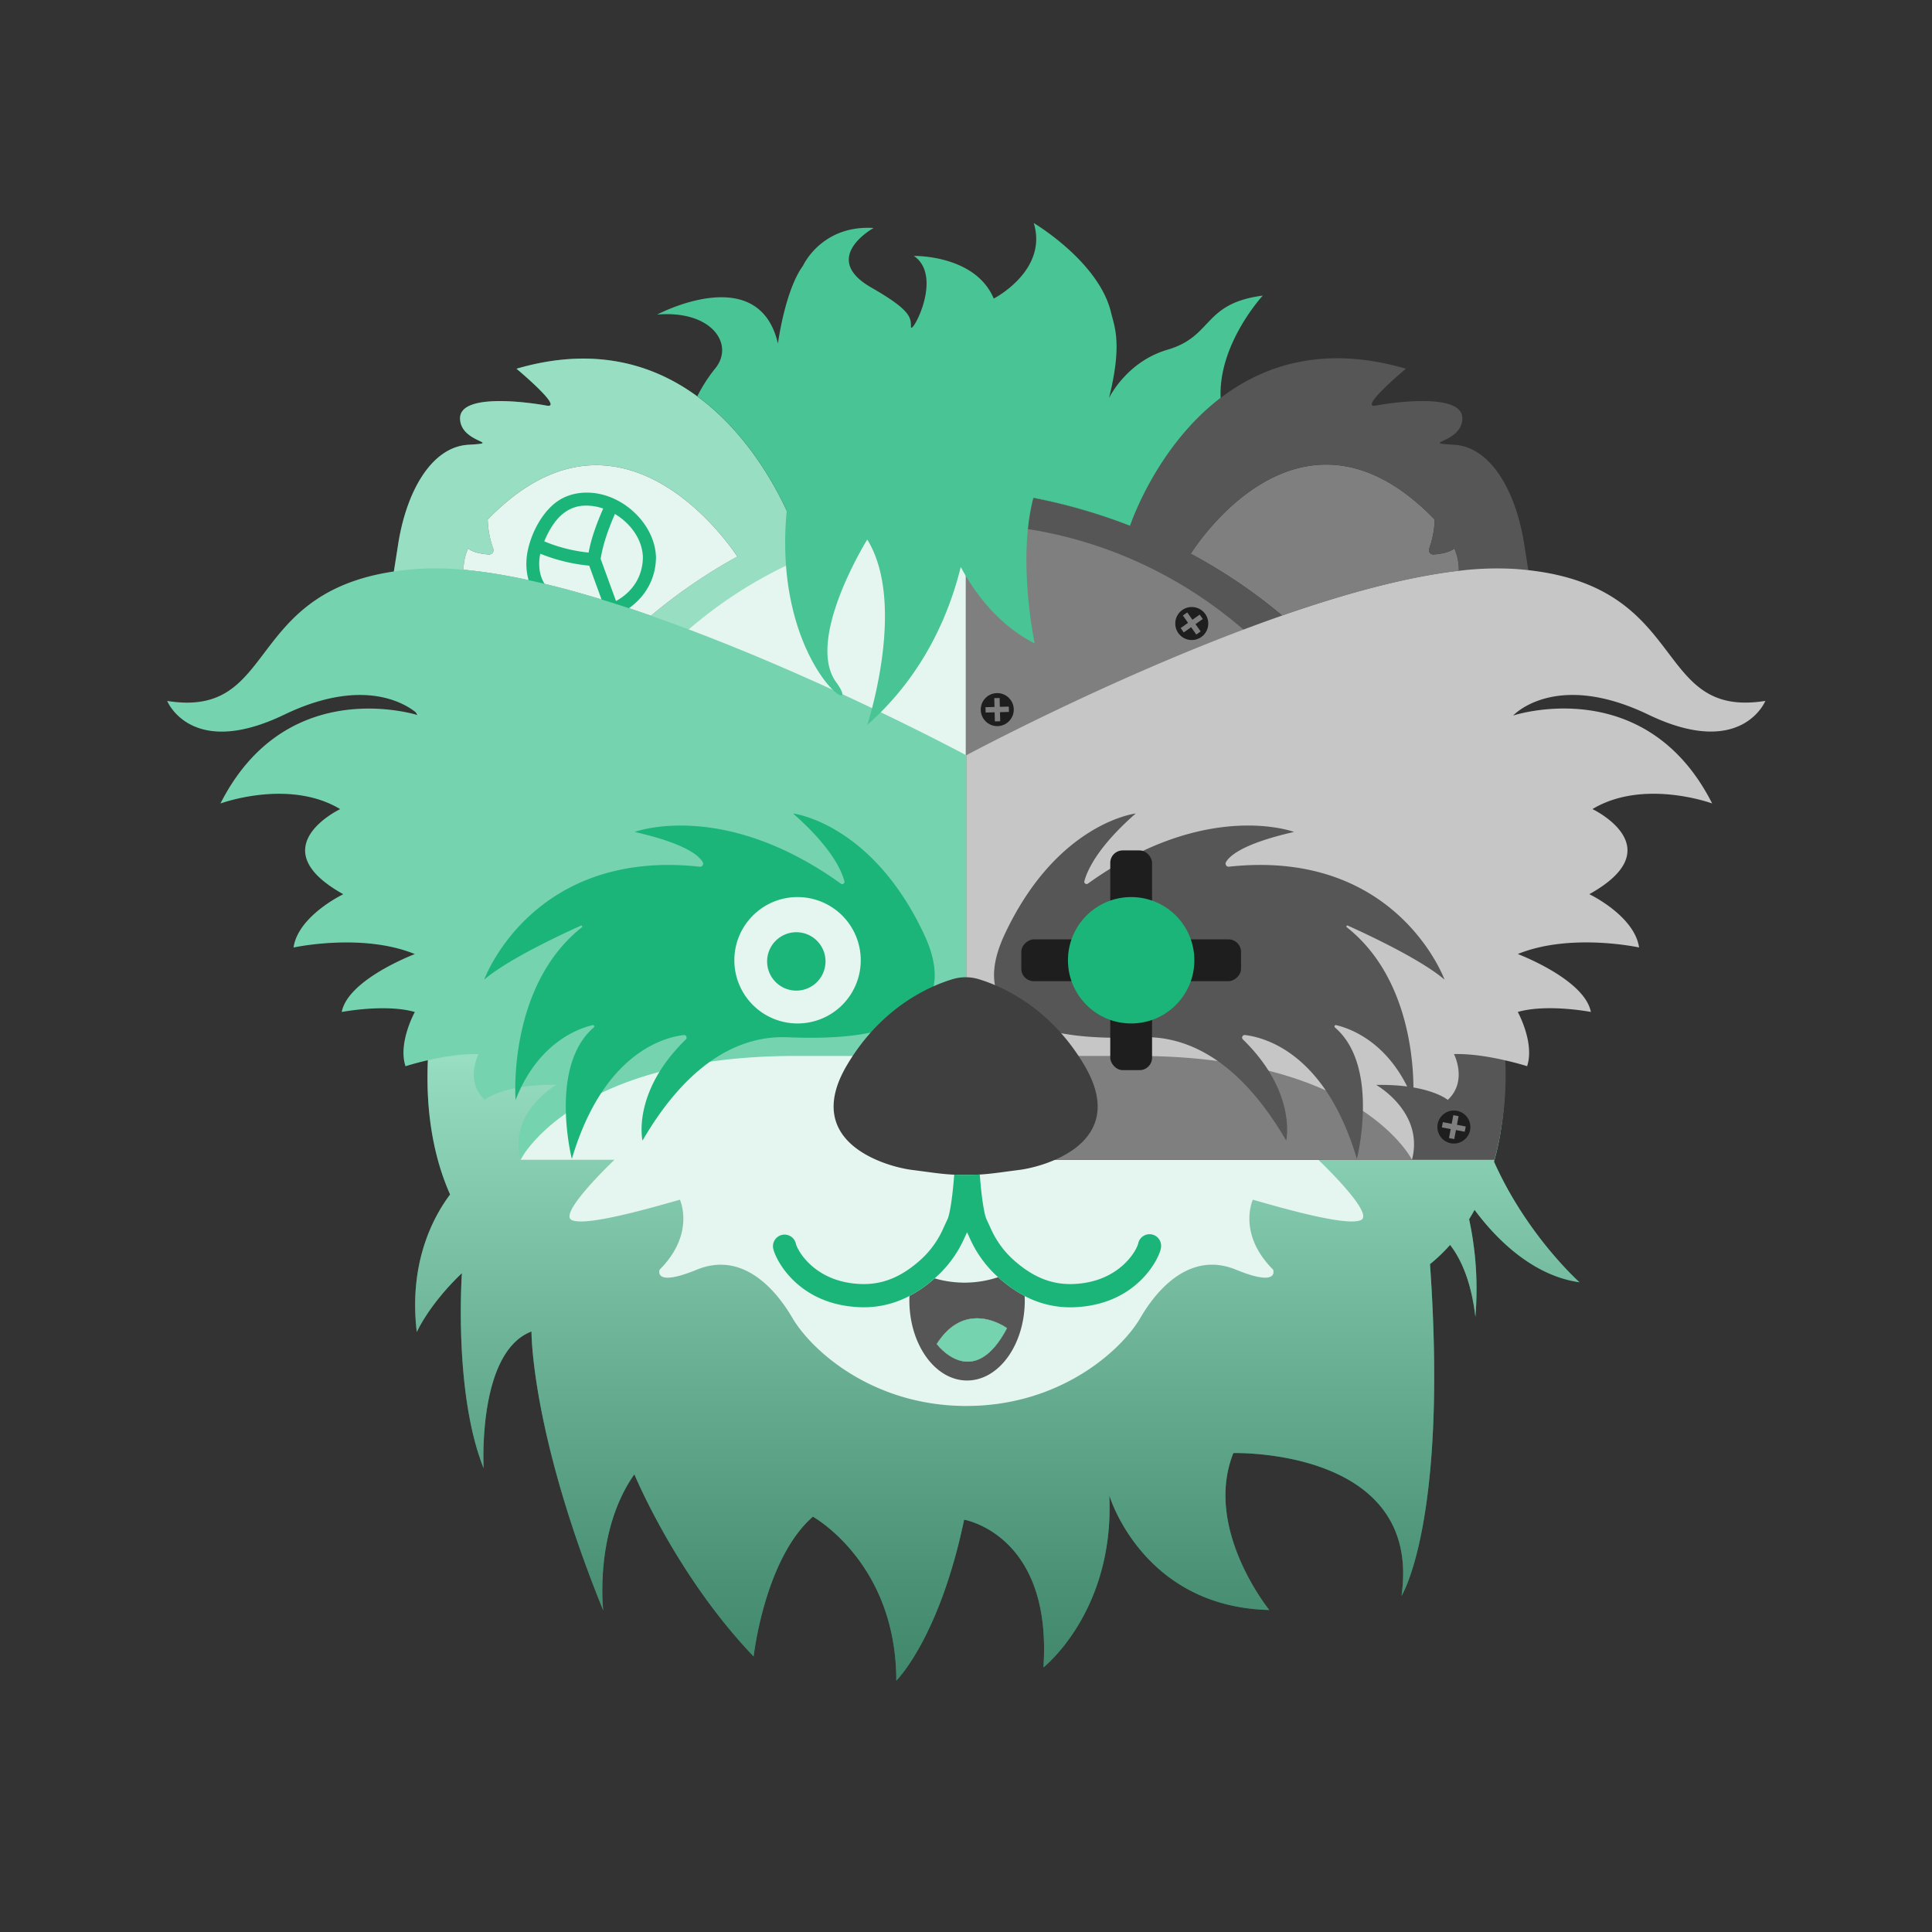 <svg xmlns="http://www.w3.org/2000/svg" xmlns:xlink="http://www.w3.org/1999/xlink" viewBox="0 0 1334 1334" xmlns:v="https://vecta.io/nano"><rect x="0" y="0" width="1334" height="1334" fill="#333333" stroke="none"/><style><![CDATA[.A{isolation:isolate}.C{mix-blend-mode:multiply}]]></style><defs><linearGradient id="A" x1="680.03" y1="247.6" x2="680.03" y2="1160.47" gradientUnits="userSpaceOnUse"><stop offset=".53" stop-color="#fff"/><stop offset=".54" stop-color="#f8f8f8"/><stop offset=".77" stop-color="#a7a7a7"/><stop offset=".92" stop-color="#747474"/><stop offset="1" stop-color="#606060"/></linearGradient><path id="B" d="M695.3 917.07C671.84 961.7 646.8 928 646.8 928c20.33-31.95 48.48-10.93 48.48-10.93z"/></defs><g class="A"><g><path d="M1090.63 885.38s-36.2-32.1-59.05-83.26l.37-1.33c16.66-61.2 5.76-148.16-49.88-251.42q-7.87-14.64-17-29.73c-28.4-47-62.26-81.77-96.8-107.57a375.3 375.3 0 0 0-87.83-48.67c-59.08-23.15-106.52-25.06-112.65-25.22h-.67s-52.72.43-118.5 27.3c-5-13.25-25.56-61.3-67.17-91.8-30-22-70.87-34.84-124.83-19.08 0 0 33.4 27.83 20.68 25.45s-59.64-8.75-59.64 8.74 31 16.77 5.56 18.33-42.94 32.57-48.5 69.95l-2.76 17.53c-3.8 25.87-6.24 61.05 15.25 97.28a55.92 55.92 0 0 0 1.07 1.78c12 19.6 31.18 39.46 61 58.28l3-2.75c-37.33 69.24-54.56 131.16-56.85 182.9-1.6 36.2 4.12 67.4 15.36 92.67-11.08 14.7-28.82 46.62-23 95 0 0 8.17-18.77 31.15-40.7 0 0-5.9 82.5 15 134.73 0 0-4.55-80.22 33.05-94.42 0 0-.6 69.36 49.53 192.6 0 0-6.42-54.43 21.5-94 0 0 28.8 69.9 82.35 125.78 0 0 7.47-67.3 40.9-96.53 0 0 57.6 31.77 57.6 113.24 0 0 29.6-29 46.84-111.15 0 0 61 10.13 54.75 102 0 0 49.13-38.57 45.5-118.76 0 0 22.72 77 110.45 79.1 0 0-45.7-56.13-24.8-108.35 0 0 130.73-3.73 116.1 98.62 0 0 32.22-51 19.67-229.05a116.48 116.48 0 0 0 13.87-13.29c7.1 9.16 14.54 24.47 17.46 49.72a228.76 228.76 0 0 0-4.33-67.46c1.3-2.1 2.56-4.25 3.77-6.47 13 17.56 38.48 45.27 72.5 50zm-770.58-492a36.35 36.35 0 0 1 3.17-14.76c3.44 2.94 9.9 3.9 14.36 4.2a3 3 0 0 0 3-4 64.42 64.42 0 0 1-3.83-20.1c90.52-93.55 166 15.84 172.42 25.53a364.14 364.14 0 0 0-30.38 18.64 367.06 367.06 0 0 0-29.3 22.21c-45.5-15.82-91.15-28.26-129.44-31.7z" fill="#1bb57a"/><path class="C" d="M1090.63 885.38s-36.2-32.1-59.05-83.26l.37-1.33c16.66-61.2 5.76-148.16-49.88-251.42q-7.87-14.64-17-29.73c-28.4-47-62.26-81.77-96.8-107.57a375.3 375.3 0 0 0-87.83-48.67c-59.08-23.15-106.52-25.06-112.65-25.22h-.67s-52.72.43-118.5 27.3c-5-13.25-25.56-61.3-67.17-91.8-30-22-70.87-34.84-124.83-19.08 0 0 33.4 27.83 20.68 25.45s-59.64-8.75-59.64 8.74 31 16.77 5.56 18.33-42.94 32.57-48.5 69.95l-2.76 17.53c-3.8 25.87-6.24 61.05 15.25 97.28a55.92 55.92 0 0 0 1.07 1.78c12 19.6 31.18 39.46 61 58.28l3-2.75c-37.33 69.24-54.56 131.16-56.85 182.9-1.6 36.2 4.12 67.4 15.36 92.67-11.08 14.7-28.82 46.62-23 95 0 0 8.17-18.77 31.15-40.7 0 0-5.9 82.5 15 134.73 0 0-4.55-80.22 33.05-94.42 0 0-.6 69.36 49.53 192.6 0 0-6.42-54.43 21.5-94 0 0 28.8 69.9 82.35 125.78 0 0 7.47-67.3 40.9-96.53 0 0 57.6 31.77 57.6 113.24 0 0 29.6-29 46.84-111.15 0 0 61 10.13 54.75 102 0 0 49.13-38.57 45.5-118.76 0 0 22.72 77 110.45 79.1 0 0-45.7-56.13-24.8-108.35 0 0 130.73-3.73 116.1 98.62 0 0 32.22-51 19.67-229.05a116.48 116.48 0 0 0 13.87-13.29c7.1 9.16 14.54 24.47 17.46 49.72a228.76 228.76 0 0 0-4.33-67.46c1.3-2.1 2.56-4.25 3.77-6.47 13 17.56 38.48 45.27 72.5 50zM478.78 402.93a367.06 367.06 0 0 0-29.3 22.21c-45.45-15.86-91.14-28.3-129.43-31.73a36.35 36.35 0 0 1 3.17-14.76c3.44 2.94 9.9 3.9 14.36 4.2a3 3 0 0 0 3-4 64.42 64.42 0 0 1-3.83-20.1c90.52-93.55 166 15.84 172.42 25.53-10.07 5.53-20.24 11.72-30.4 18.65z" opacity=".55" fill="url(#A)"/><g fill="#e4f6ef"><path d="M509.16 384.3a364.14 364.14 0 0 0-30.38 18.64 367.06 367.06 0 0 0-29.3 22.21c-45.45-15.86-91.14-28.3-129.43-31.73a36.35 36.35 0 0 1 3.17-14.76c3.44 2.94 9.9 3.9 14.36 4.2a3 3 0 0 0 3-4 64.42 64.42 0 0 1-3.83-20.1c90.5-93.54 166.02 15.85 172.4 25.54zm158-21.78s-278.7-20.25-334.8 378.58h59.2l-32.12 59.7h64.84s-39 36.9-29.6 41.57 53-7.8 74.78-14c0 0 10.9 23.37-14 48.3 0 0-4.7 12.46 25.7 0s53.25 11.56 66 33.37 54.7 60.68 120 60.75h0c65.43 0 107.5-38.95 120.2-60.76s35.58-45.83 66-33.37 25.7 0 25.7 0c-24.92-24.93-14-48.3-14-48.3 21.8 6.24 65.43 18.7 74.78 14s-29.6-41.58-29.6-41.58H667.3z"/></g><g fill="#565656"><path d="M707.5 894.83a88.33 88.33 0 0 1-16.5-11.37q-.9-.78-1.8-1.6a73.46 73.46 0 0 1-43.84.82l-.87.77a87.68 87.68 0 0 1-16.53 11.37l-.06 3c0 30.58 17.84 55.38 39.85 55.38s39.84-24.8 39.84-55.38l-.1-3zM646.8 928c20.33-32 48.48-10.94 48.48-10.94C671.84 961.7 646.8 928 646.8 928z"/><use xlink:href="#B"/></g><use xlink:href="#B" fill="#76d3af"/><path d="M1007.3 394.13c-36.7 4.23-79.46 16.06-122 30.9q-8.12-6.82-16.33-12.94a369.57 369.57 0 0 0-46.79-29.75c5.9-9.27 77.83-117.26 168.47-23.58a64.58 64.58 0 0 1-3.82 20.1 3 3 0 0 0 3 4c4.45-.3 10.92-1.26 14.35-4.2a36.7 36.7 0 0 1 3.12 15.47z" fill="#7f7f7f"/><path d="M982.54 549.06c81.92-53.94 78.64-115.87 72.72-155.4l-2.62-16.6c-5.56-37.38-23.06-68.4-48.5-69.95s5.57-.83 5.57-18.33-46.92-11.13-59.64-8.74 20.67-25.45 20.67-25.45c-56.44-16.5-98.15-2.56-127.9 20.16C799.2 308 781.26 360.2 780.3 363.1c-61.9-24.1-110.82-24.9-112.5-24.92h0l.07 462.65h364a223.37 223.37 0 0 0 7.5-68.6c-2.18-51.82-19.42-113.8-56.82-183.16zm8.07-190.3a64.58 64.58 0 0 1-3.82 20.1 3 3 0 0 0 3 4c4.45-.3 10.92-1.26 14.35-4.2a36.7 36.7 0 0 1 3.18 15.48c-36.7 4.23-79.46 16.06-122 30.9q-8.12-6.82-16.33-12.94a369.57 369.57 0 0 0-46.79-29.75c5.85-9.28 77.8-117.27 168.4-23.6z" fill="#565656"/><path d="M975 800.8H666.83l-.01-438.3s278.7-20.25 334.8 378.58h-59.2s28.14 47.44 32.6 59.7z" fill="#7f7f7f"/><path d="M1044.77 494.07s91.27-30.35 137.44 60.7c-.9-.32-47.58-17.2-82.67 3.88 0 0 55.84 26.48-2.15 58.76 0 0 31.14 14.86 34.36 36.8 0 0-47.25-10.33-83.76 4.52 0 0 46.18 17.44 50.47 40 0 0-30.07-5.82-50.47 0 0 0 11.8 21.3 6.44 37.45 0 0-6.14-2-15-4-10-2.32-23.5-4.7-35.5-4.37 0 0 9.67 18.73-4.3 31.64 0 0-12.9-11-49.4-10.33 0 0 33.3 18.73 24.7 51.66 0 0-35.64-71.68-190.07-71.68H667.2V521.5l.64-.34c8.2-4.38 94.22-49.85 188.32-85.52q6.86-2.6 13.75-5.12 7.65-2.8 15.34-5.48c42.6-14.84 85.36-26.67 122-30.9a214.33 214.33 0 0 1 38-1.34c3.44.22 6.76.52 10 .88 112 12.4 85.78 102.74 163.7 90.27 0 0-16.35 40.48-80.78 9.5s-93.42.64-93.42.64z" fill="#c6c6c6"/><path d="M748.76 608.32c1.9-7.12 9-23.48 35.44-46.63 0 0-54.2 6.33-90.34 83.12s68.66 72.28 94.86 71.38 64.15 10.8 99.38 71.37c0 0 7.67-33.22-29.94-69.9a1.77 1.77 0 0 1 1.46-3c14.26 1.7 55.8 13 77.27 85.55 0 0 16.2-63.92-15.16-90.78a.93.93 0 0 1 .83-1.6c10 2.34 37.82 12.23 53.18 51.72 0 0 6-78.32-45.76-119.27a.67.67 0 0 1 .69-1.15c14 6.3 50.82 23.54 66.75 37.3 0 0-32.87-90.62-148.84-78a2.12 2.12 0 0 1-2.16-3c2.47-4.55 11.94-13 47.1-21 0 0-60.75-22.9-142.28 35.63a1.58 1.58 0 0 1-2.48-1.75z" fill="#565656"/><g fill="#1e1e1e"><rect x="766.61" y="587.19" width="28.86" height="64.43" rx="8.59"/><rect x="766.61" y="674.47" width="28.86" height="64.43" rx="8.59"/><rect x="810.25" y="630.83" width="28.86" height="64.43" rx="8.59" transform="matrix(0 1 -1 0 1487.72 -161.63)"/><rect x="722.98" y="630.83" width="28.86" height="64.43" rx="8.59" transform="matrix(0 1 -1 0 1400.45 -74.36)"/></g><circle cx="781.04" cy="663.04" r="43.64" fill="#1bb57a"/><circle cx="822.89" cy="430.53" r="11.4" fill="#1e1e1e"/><g fill="#7f7f7f"><path d="M829.024 435.998l-3.015 2.127-9.27-13.14 3.015-2.127z"/><path d="M828.358 424.386l2.127 3.015-13.14 9.27-2.127-3.015z"/></g><circle cx="688.58" cy="489.97" r="11.4" fill="#1e1e1e"/><g fill="#7f7f7f"><path d="M696.54 487.894l.093 3.69-16.075.404-.093-3.69z"/><path d="M686.524 482.04l3.69-.093.404 16.075-3.69.093z"/></g><path d="M413.74 341c-11.14-2.2-22.8-.3-31.56 7.25s-14.8 19.4-17.44 30.4c-2.7 11.2-1.44 23.73 6 32.93a64.63 64.63 0 0 0 17.26 14.5c11.5 6.75 24.8 4.35 36.56-.7 16.94-7.28 28.3-22 28.38-40.8-.75-20.92-19.1-39.57-39.2-43.57zm-33.62 24.07c5.15-8.73 12.4-15.36 23-15.93a35.66 35.66 0 0 1 13.37 2c-4.26 9.77-8.13 19.94-10.07 30.4a107.85 107.85 0 0 1-30.63-7.75 67.35 67.35 0 0 1 4.33-8.73zm19.3 56.14c-6-.95-12.2-6.2-16.74-10.3-5.12-4.66-8.8-9.62-10-16.73a32.78 32.78 0 0 1 .38-11.85 121 121 0 0 0 33.78 8.25l10.27 28.15c-5.8 2.12-12.22 3.35-17.7 2.48zm26.15-6.34l-.22.12-10.62-29.1c1.7-10.67 5.54-21.06 9.85-31 10.72 6.4 18.9 17.46 19.32 29.7-.06 13.24-6.9 23.87-18.33 30.3z" fill="#1bb57a"/><path d="M667.2 521.5V729.1h-117.7c-154.43 0-190.07 71.68-190.07 71.68-8.6-32.93 24.7-51.66 24.7-51.66-36.5-.7-49.4 10.33-49.4 10.33-14-12.9-4.3-31.64-4.3-31.64-11.8-.33-25.06 2-35 4.26-9.1 2.08-15.44 4.14-15.44 4.14-5.37-16.15 6.44-37.45 6.44-37.45-20.4-5.82-50.47 0-50.47 0 4.3-22.6 50.47-40 50.47-40-36.5-14.85-83.76-4.52-83.76-4.52 3.22-22 34.36-36.8 34.36-36.8-58-32.28-2.15-58.76-2.15-58.76-35.1-21.1-81.76-4.2-82.67-3.88 42.84-84.48 124.53-64.43 136.07-61.1a34.18 34.18 0 0 1 1.37.42 23.53 23.53 0 0 0-2.44-2.2c-8.2-6.6-37.27-24.28-91 1.56-64.43 31-80.78-9.5-80.78-9.5 76.2 12.16 52.78-73.98 156.54-89.4q8.06-1.2 17.16-1.8a201.76 201.76 0 0 1 30.93.62c38.3 3.43 84 15.87 129.43 31.73q6.4 2.24 12.8 4.56 7.5 2.7 14.93 5.54C576.57 472.8 667.2 521.5 667.2 521.5z" fill="#76d3af"/><circle cx="1003.87" cy="778.19" r="11.4" fill="#1e1e1e"/><g fill="#7f7f7f"><path d="M1012.06 777.813l-.687 3.625-15.8-2.994.687-3.625z"/><path d="M1003.493 770l3.625.687-2.994 15.8-3.625-.687z"/></g><path d="M583 608.32c-1.9-7.12-9-23.48-35.44-46.63 0 0 54.2 6.33 90.35 83.12S569.2 717.1 543 716.2s-64.13 10.8-99.37 71.37c0 0-7.67-33.22 29.94-69.9a1.77 1.77 0 0 0-1.46-3c-14.25 1.7-55.78 13-77.27 85.55 0 0-16.2-63.92 15.16-90.78a.93.93 0 0 0-.83-1.6c-10 2.34-37.82 12.23-53.18 51.72 0 0-5.95-78.32 45.76-119.27a.67.67 0 0 0-.68-1.15c-14 6.3-50.82 23.54-66.76 37.3 0 0 32.87-90.62 148.84-78a2.12 2.12 0 0 0 2.16-3c-2.47-4.55-11.94-13-47.1-21 0 0 60.76-22.9 142.28 35.63a1.58 1.58 0 0 0 2.51-1.75z" fill="#1bb57a"/><path d="M550.7 619.4A43.64 43.64 0 1 0 594.33 663a43.63 43.63 0 0 0-43.64-43.59zm-.85 64.6A20.16 20.16 0 1 1 570 663.84 20.17 20.17 0 0 1 549.84 684z" fill="#e4f6ef"/><path d="M871.93 204.1c-41.6 5.42-34 28.06-65.78 37.36-28.1 8.23-40 32.6-40.4 33.35 9.4-37.6 3.66-49.47 1.47-58.8-8.28-35.28-53.43-62-53.43-62 10 32.88-27.63 52.14-27.63 52.14C673.4 175.8 631 176.7 631 176.7c20.84 14.28-2 55.44-2 48.92s-.26-11.52-27.48-27.14c-35.7-20.47 1.7-41.07 1.7-41.07-36-2.2-48.72 26-48.72 26-12.48 16.92-17.36 53.8-17.36 53.8-13.26-57.37-83.4-20-83.4-20 37.8-3.22 53.75 20.68 40 37.32a105.13 105.13 0 0 0-12.27 19.1c32.72 24 52.38 58.8 61.75 79-10.13 106.42 55.45 147.64 34.1 118.38-21.5-29.48 21.5-98.47 21.5-98.47 27.5 44.48 0 128 0 128 38.87-34.28 56.54-76.5 64.56-109.06 9.06 16.92 25.22 39.67 51.07 52.83 0 0-12.24-57.24-.92-100.6a389.67 389.67 0 0 1 66.77 19.35c1-2.9 18.9-55.06 62.53-88.34-1.67-37.38 29.1-70.63 29.1-70.63z" fill="#49c495"/><path d="M704.07 807.76c-12.13 1.55-19.22 2.72-27.54 3.24-3 .18-6.16.28-9.77.28-2.86 0-5.43-.06-7.87-.18-9.2-.44-16.4-1.67-29.44-3.34-16.5-2.1-76.78-18.3-44.5-72.55 23.8-40 56.95-54.32 72.74-59.1a31.21 31.21 0 0 1 18.11 0c15.8 4.77 48.94 19.1 72.74 59.1 32.3 54.24-27.98 70.44-44.48 72.55z" fill="#3f3f3f"/><path d="M801.55 862.05c-1.52 7.53-16.8 38.4-58.8 40.52q-1.86.1-3.7.1a67 67 0 0 1-31.57-7.83 88.33 88.33 0 0 1-16.5-11.37q-.9-.78-1.8-1.6a79.32 79.32 0 0 1-19.6-27c-.57-1.33-1.2-2.67-1.85-4l-1.86 4a79.54 79.54 0 0 1-20.53 27.8c-.3.27-.58.52-.87.77a87.68 87.68 0 0 1-16.53 11.37 66.94 66.94 0 0 1-31.57 7.83q-1.83 0-3.7-.1c-42-2.12-57.26-33-58.8-40.52a8 8 0 0 1 15.67-3.23c1.33 5.18 13.26 26.22 43.93 27.76 14.7.75 27.58-4.1 40.54-15.25a63.86 63.86 0 0 0 17.14-22.76c.8-1.84 1.64-3.6 2.45-5.32l.7-1.5c1.07-2.3 2.82-10.5 4.2-26.1l.37-4.56a158.9 158.9 0 0 0 7.87.18c3.6 0 6.77-.1 9.77-.28l.38 4.66c1.38 15.6 3.13 23.8 4.2 26.1l.7 1.5 2.45 5.32a63.86 63.86 0 0 0 17.14 22.76c13 11.15 25.85 16 40.54 15.25 30.7-1.54 42.63-22.65 43.94-27.8a8 8 0 1 1 15.66 3.26z" fill="#1bb57a"/></g></g></svg>